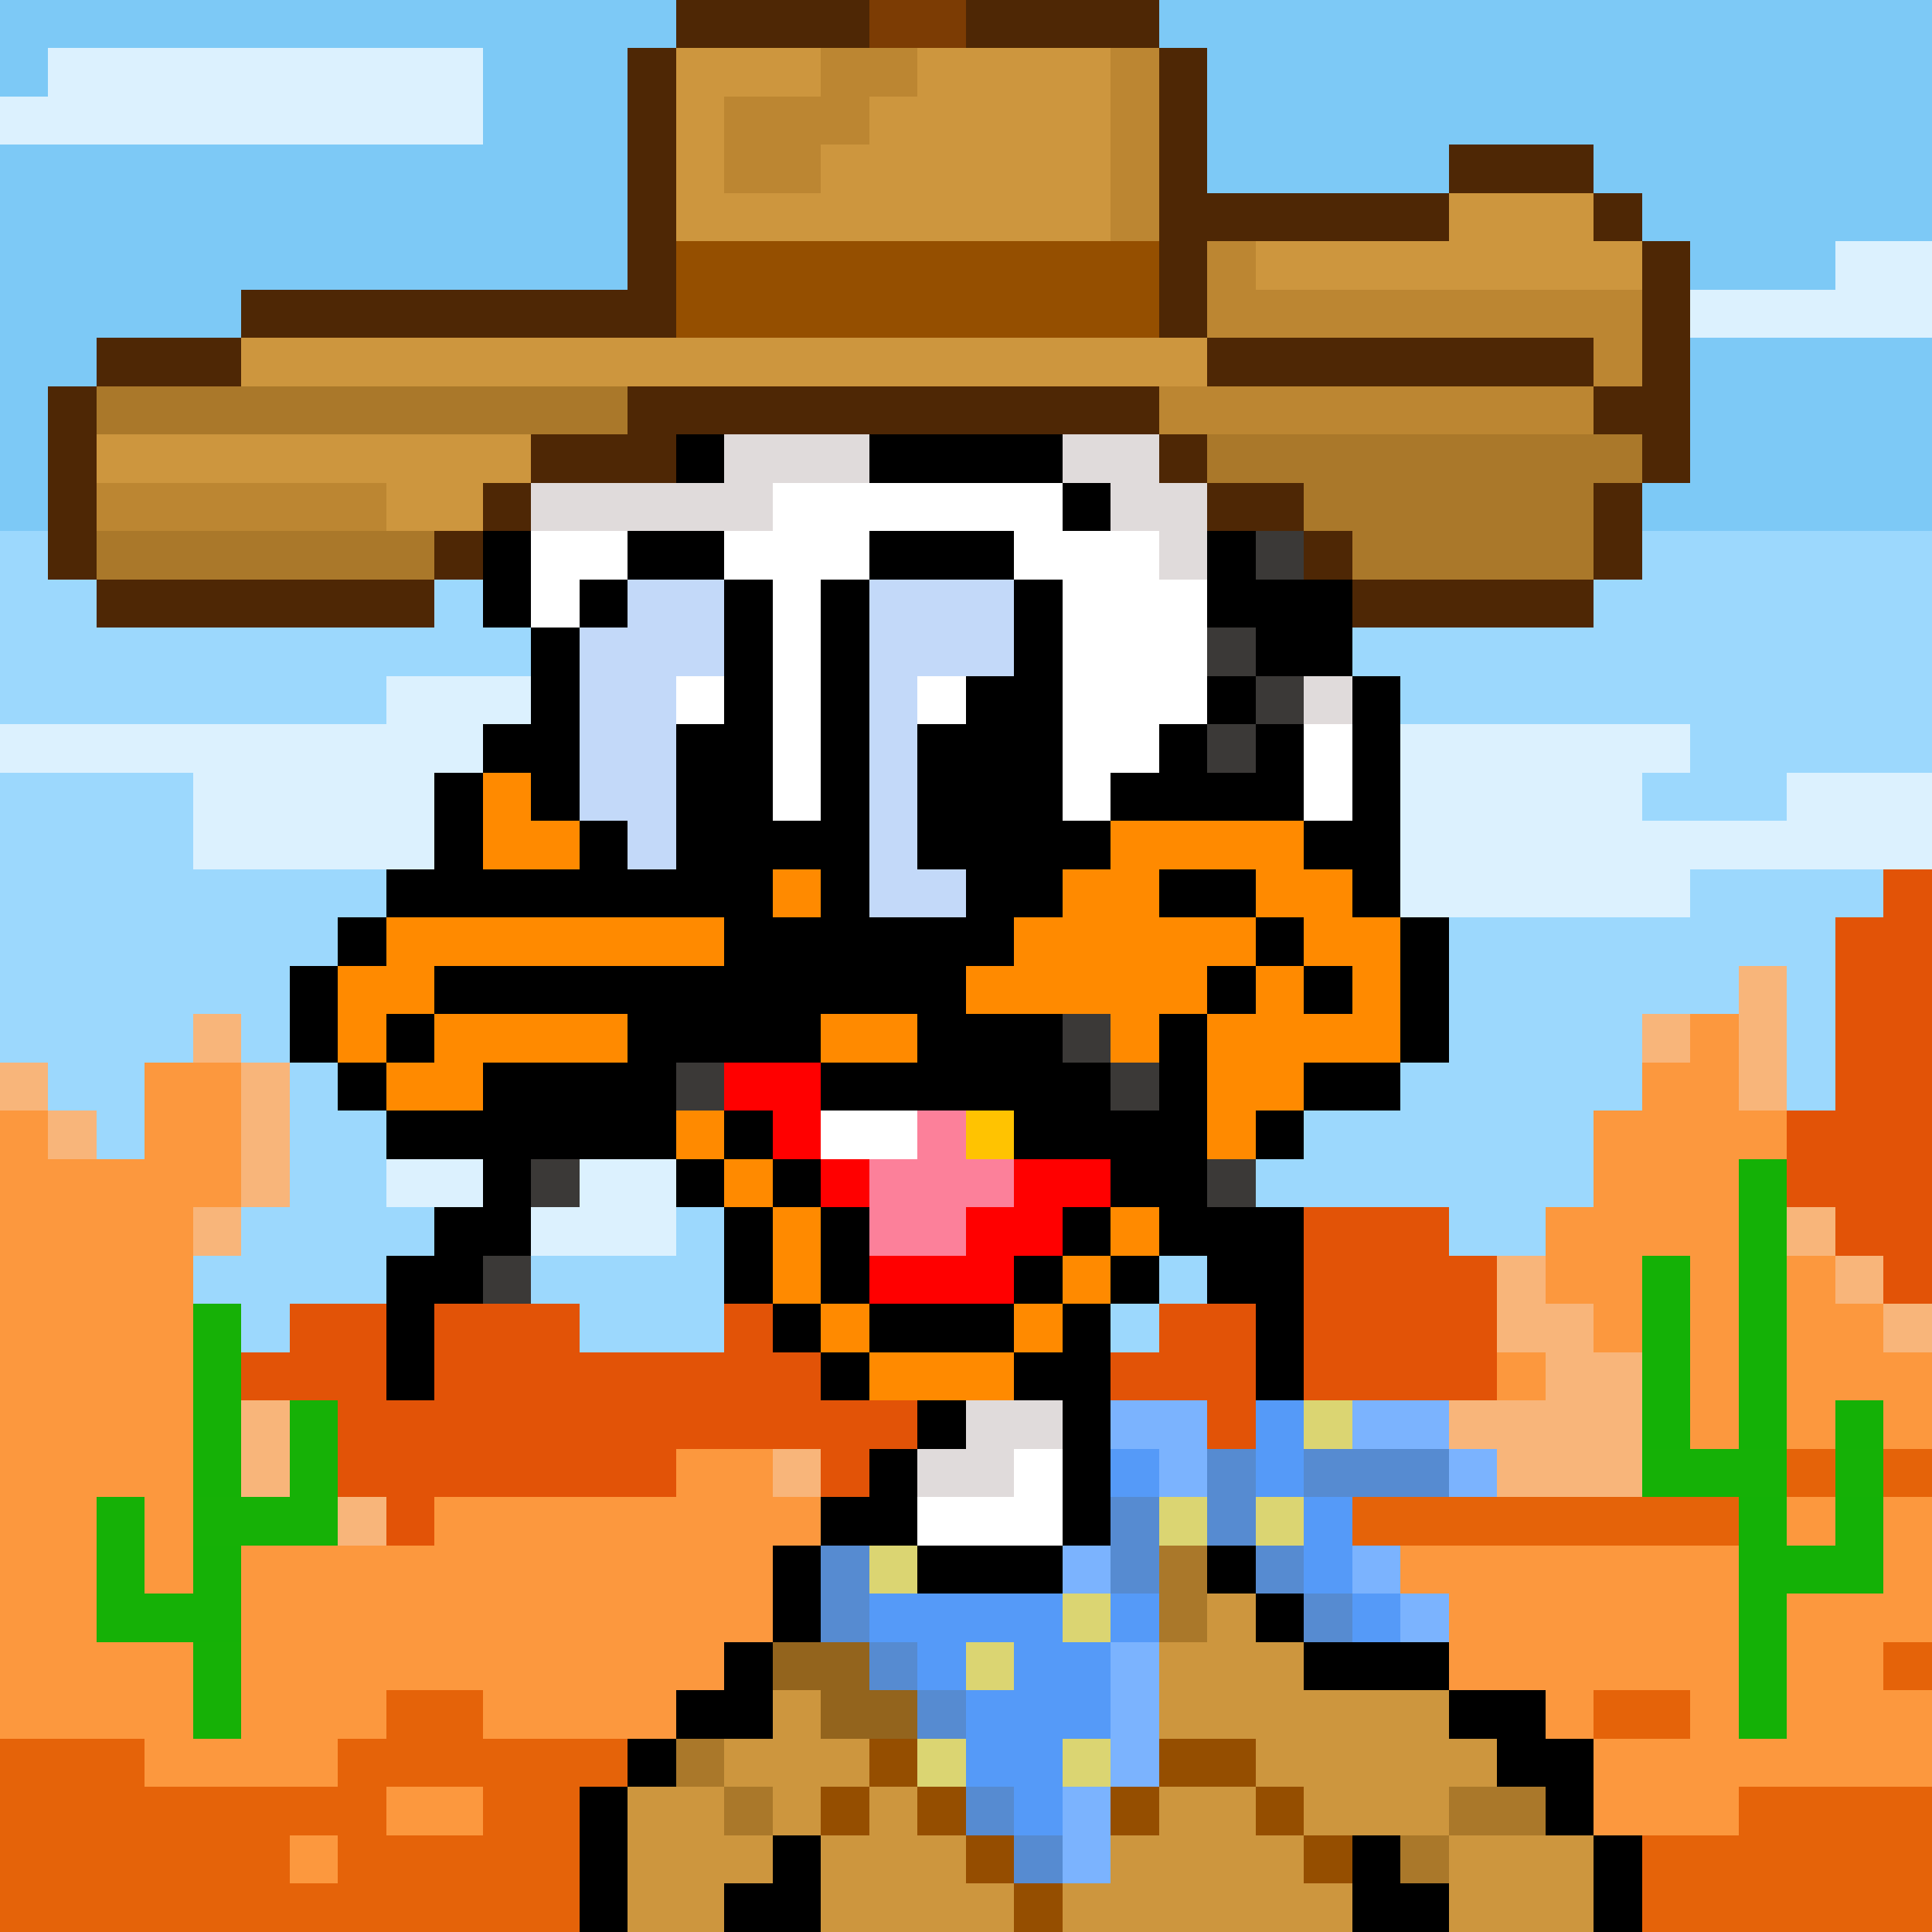 <svg xmlns="http://www.w3.org/2000/svg" viewBox="0 -0.5 40 40" shape-rendering="crispEdges">
<rect x="0" y="-0.5" width="40" height="40" fill="#333333" stroke="none"/>
<path stroke="#7dc9f6" d="M0 0h14M24 0h16M0 1h1M10 1h3M25 1h15M10 2h3M25 2h15M0 3h13M25 3h5M33 3h7M0 4h13M34 4h6M0 5h13M35 5h3M0 6h5M0 7h2M35 7h5M0 8h1M35 8h5M0 9h1M35 9h5M0 10h1M34 10h6" />
<path stroke="#4e2705" d="M14 0h4M20 0h4M13 1h1M24 1h1M13 2h1M24 2h1M13 3h1M24 3h1M30 3h3M13 4h1M24 4h6M33 4h1M13 5h1M24 5h1M34 5h1M5 6h9M24 6h1M34 6h1M2 7h3M25 7h8M34 7h1M1 8h1M13 8h11M33 8h2M1 9h1M11 9h3M24 9h1M34 9h1M1 10h1M10 10h1M25 10h2M33 10h1M1 11h1M9 11h1M27 11h1M33 11h1M2 12h7M28 12h5" />
<path stroke="#7c3c04" d="M18 0h2" />
<path stroke="#dcf1fe" d="M1 1h9M0 2h10M38 5h2M35 6h5M8 14h3M0 15h10M29 15h6M4 16h5M29 16h5M37 16h3M4 17h5M29 17h11M29 18h6M8 24h2M12 24h2M11 25h3" />
<path stroke="#cd963e" d="M14 1h3M19 1h4M14 2h1M18 2h5M14 3h1M17 3h6M14 4h9M30 4h3M26 5h8M5 7h20M2 9h9M8 10h2M25 33h1M24 34h3M16 35h1M24 35h6M15 36h3M26 36h5M13 37h2M16 37h1M18 37h1M24 37h2M27 37h3M13 38h3M17 38h3M23 38h4M30 38h3M13 39h2M17 39h4M22 39h6M30 39h3" />
<path stroke="#bc8632" d="M17 1h2M23 1h1M15 2h3M23 2h1M15 3h2M23 3h1M23 4h1M25 5h1M25 6h9M33 7h1M24 8h9M2 10h6" />
<path stroke="#954f00" d="M14 5h10M14 6h10" />
<path stroke="#aa782a" d="M2 8h11M25 9h9M27 10h6M2 11h7M28 11h5M24 32h1M24 33h1M14 36h1M15 37h1M30 37h2M29 38h1" />
<path stroke="#000000" d="M14 9h1M18 9h4M22 10h1M10 11h1M13 11h2M18 11h3M25 11h1M10 12h1M12 12h1M15 12h1M17 12h1M21 12h1M25 12h3M11 13h1M15 13h1M17 13h1M21 13h1M26 13h2M11 14h1M15 14h1M17 14h1M20 14h2M25 14h1M28 14h1M10 15h2M14 15h2M17 15h1M19 15h3M24 15h1M26 15h1M28 15h1M9 16h1M11 16h1M14 16h2M17 16h1M19 16h3M23 16h4M28 16h1M9 17h1M12 17h1M14 17h4M19 17h4M27 17h2M8 18h8M17 18h1M20 18h2M24 18h2M28 18h1M7 19h1M15 19h6M26 19h1M29 19h1M6 20h1M9 20h11M25 20h1M27 20h1M29 20h1M6 21h1M8 21h1M13 21h4M19 21h3M24 21h1M29 21h1M7 22h1M10 22h4M17 22h6M24 22h1M27 22h2M8 23h6M15 23h1M21 23h4M26 23h1M10 24h1M14 24h1M16 24h1M23 24h2M9 25h2M15 25h1M17 25h1M22 25h1M24 25h3M8 26h2M15 26h1M17 26h1M21 26h1M23 26h1M25 26h2M8 27h1M16 27h1M18 27h3M22 27h1M26 27h1M8 28h1M17 28h1M21 28h2M26 28h1M19 29h1M22 29h1M18 30h1M22 30h1M17 31h2M22 31h1M16 32h1M19 32h3M25 32h1M16 33h1M26 33h1M15 34h1M27 34h3M14 35h2M30 35h2M13 36h1M31 36h2M12 37h1M32 37h1M12 38h1M16 38h1M28 38h1M33 38h1M12 39h1M15 39h2M28 39h2M33 39h1" />
<path stroke="#e0dbdb" d="M15 9h3M22 9h2M11 10h5M23 10h2M24 11h1M27 14h1M20 29h2M19 30h2" />
<path stroke="#ffffff" d="M16 10h6M11 11h2M15 11h3M21 11h3M11 12h1M16 12h1M22 12h3M16 13h1M22 13h3M14 14h1M16 14h1M19 14h1M22 14h3M16 15h1M22 15h2M27 15h1M16 16h1M22 16h1M27 16h1M17 23h2M21 30h1M19 31h3" />
<path stroke="#9cd8fd" d="M0 11h1M34 11h6M0 12h2M9 12h1M33 12h7M0 13h11M28 13h12M0 14h8M29 14h11M35 15h5M0 16h4M34 16h3M0 17h4M0 18h8M35 18h4M0 19h7M30 19h8M0 20h6M30 20h6M37 20h1M0 21h4M5 21h1M30 21h4M37 21h1M1 22h2M6 22h1M29 22h5M37 22h1M2 23h1M6 23h2M27 23h6M6 24h2M26 24h7M5 25h4M14 25h1M30 25h2M4 26h4M11 26h4M24 26h1M5 27h1M12 27h3M23 27h1" />
<path stroke="#3b3937" d="M26 11h1M25 13h1M26 14h1M25 15h1M22 21h1M14 22h1M23 22h1M11 24h1M25 24h1M10 26h1" />
<path stroke="#c3d9f9" d="M13 12h2M18 12h3M12 13h3M18 13h3M12 14h2M18 14h1M12 15h2M18 15h1M12 16h2M18 16h1M13 17h1M18 17h1M18 18h2" />
<path stroke="#ff8a00" d="M10 16h1M10 17h2M23 17h4M16 18h1M22 18h2M26 18h2M8 19h7M21 19h5M27 19h2M7 20h2M20 20h5M26 20h1M28 20h1M7 21h1M9 21h4M17 21h2M23 21h1M25 21h4M8 22h2M25 22h2M14 23h1M25 23h1M15 24h1M16 25h1M23 25h1M16 26h1M22 26h1M17 27h1M21 27h1M18 28h3" />
<path stroke="#e25307" d="M39 18h1M38 19h2M38 20h2M38 21h2M38 22h2M37 23h3M37 24h3M27 25h3M38 25h2M27 26h4M39 26h1M6 27h2M9 27h3M15 27h1M24 27h2M27 27h4M5 28h3M9 28h8M23 28h3M27 28h4M7 29h12M25 29h1M7 30h7M17 30h1M8 31h1" />
<path stroke="#f8b57a" d="M36 20h1M4 21h1M34 21h1M36 21h1M0 22h1M5 22h1M36 22h1M1 23h1M5 23h1M5 24h1M4 25h1M37 25h1M31 26h1M38 26h1M31 27h2M39 27h1M32 28h2M5 29h1M30 29h4M5 30h1M16 30h1M31 30h3M7 31h1" />
<path stroke="#fc983e" d="M35 21h1M3 22h2M34 22h2M0 23h1M3 23h2M33 23h4M0 24h5M33 24h3M0 25h4M32 25h4M0 26h4M32 26h2M35 26h1M37 26h1M0 27h4M33 27h1M35 27h1M37 27h2M0 28h4M31 28h1M35 28h1M37 28h3M0 29h4M35 29h1M37 29h1M39 29h1M0 30h4M14 30h2M0 31h2M3 31h1M9 31h8M37 31h1M39 31h1M0 32h2M3 32h1M5 32h11M29 32h7M39 32h1M0 33h2M5 33h11M30 33h6M37 33h3M0 34h4M5 34h10M30 34h6M37 34h2M0 35h4M5 35h3M10 35h4M32 35h1M35 35h1M37 35h3M3 36h4M33 36h7M8 37h2M33 37h3M6 38h1" />
<path stroke="#ff0000" d="M15 22h2M16 23h1M17 24h1M21 24h2M20 25h2M18 26h3" />
<path stroke="#fc809a" d="M19 23h1M18 24h3M18 25h2" />
<path stroke="#ffc301" d="M20 23h1" />
<path stroke="#14b106" d="M36 24h1M36 25h1M34 26h1M36 26h1M34 27h1M36 27h1M34 28h1M36 28h1M34 29h1M36 29h1M38 29h1M36 31h1M38 31h1M36 32h3M36 33h1M36 34h1M36 35h1" />
<path stroke="#16b106" d="M4 27h1M4 28h1M6 29h1M6 30h1M4 31h3M4 34h1M4 35h1" />
<path stroke="#15b106" d="M4 29h1M4 30h1M34 30h3M38 30h1M2 31h1M2 32h1M4 32h1M2 33h3" />
<path stroke="#7bb3fe" d="M23 29h2M28 29h2M24 30h1M30 30h1M22 32h1M28 32h1M29 33h1M23 34h1M23 35h1M23 36h1M22 37h1M22 38h1" />
<path stroke="#559af8" d="M26 29h1M23 30h1M26 30h1M27 31h1M27 32h1M18 33h4M23 33h1M28 33h1M19 34h1M21 34h2M20 35h3M20 36h2M21 37h1" />
<path stroke="#dbd572" d="M27 29h1M24 31h1M26 31h1M18 32h1M22 33h1M20 34h1M19 36h1M22 36h1" />
<path stroke="#568bd1" d="M25 30h1M27 30h3M23 31h1M25 31h1M17 32h1M23 32h1M26 32h1M17 33h1M27 33h1M18 34h1M19 35h1M20 37h1M21 38h1" />
<path stroke="#e56309" d="M37 30h1M39 30h1M28 31h8M39 34h1M8 35h2M33 35h2M0 36h3M7 36h6M0 37h8M10 37h2M36 37h4M0 38h6M7 38h5M34 38h6M0 39h12M34 39h6" />
<path stroke="#93641d" d="M16 34h2M17 35h2" />
<path stroke="#954e00" d="M18 36h1M24 36h2M17 37h1M19 37h1M23 37h1M26 37h1M27 38h1M21 39h1" />
<path stroke="#954d00" d="M20 38h1" />
</svg>